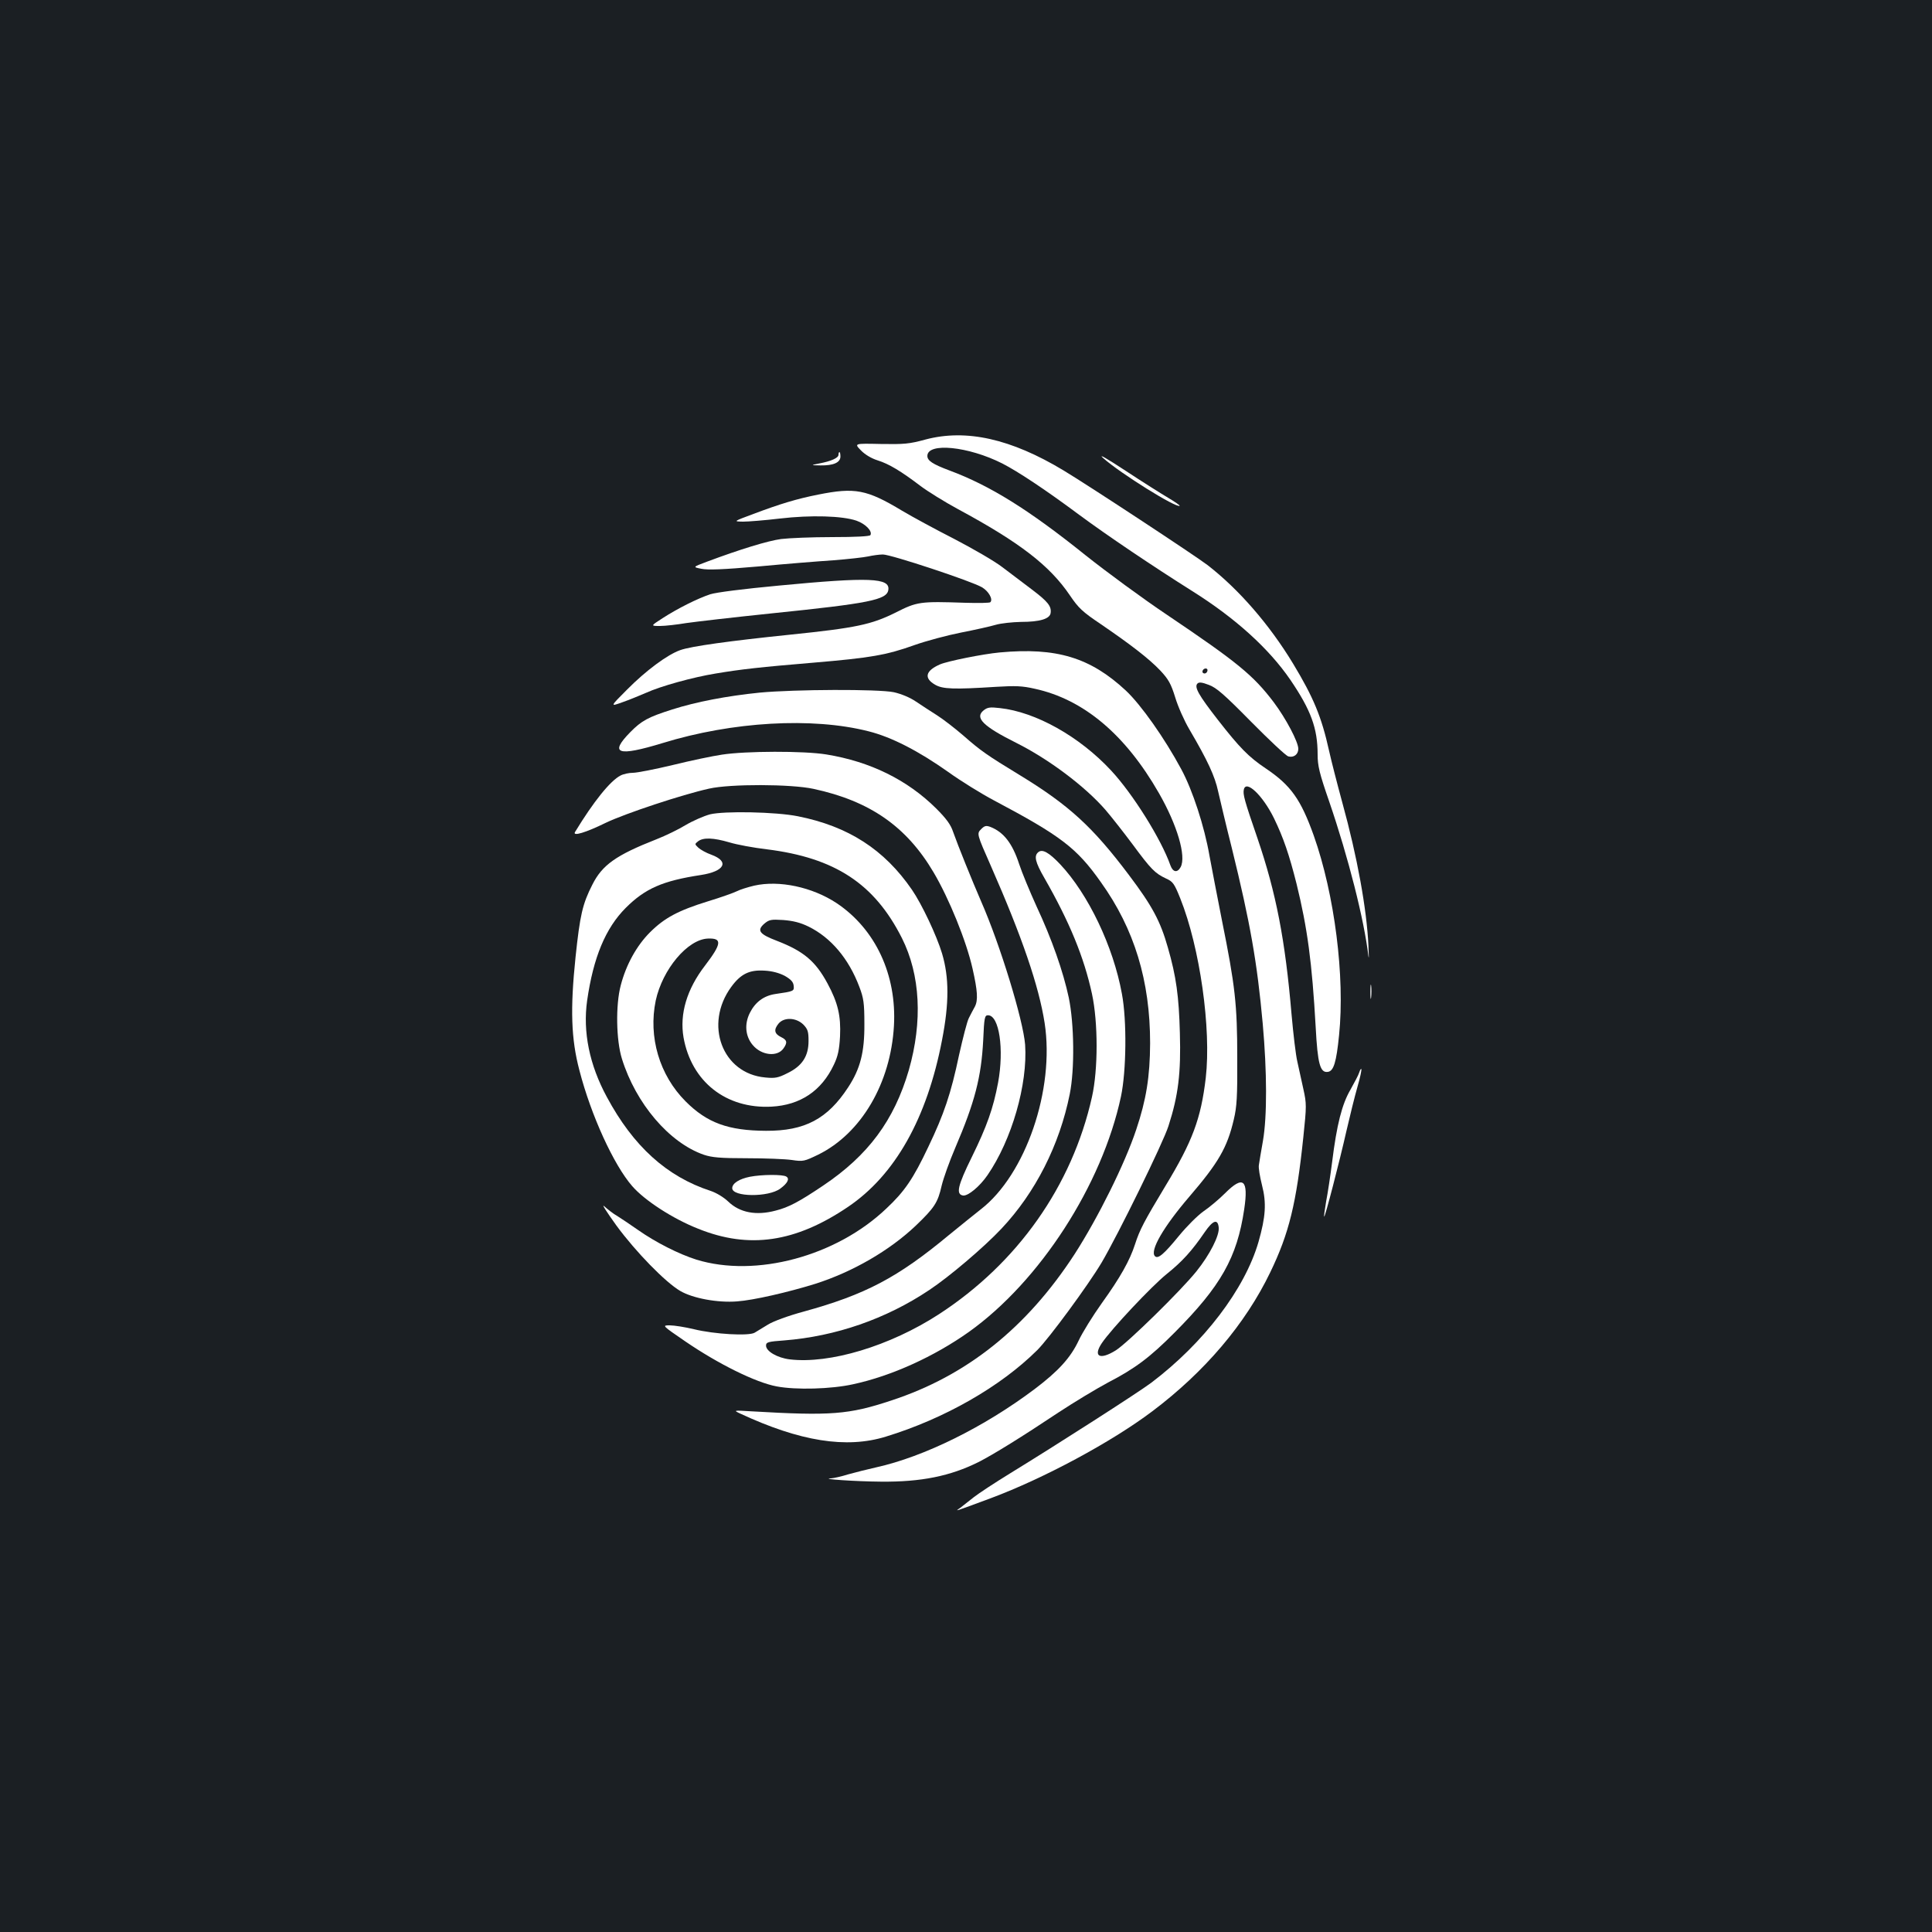 <?xml version="1.0" standalone="no"?>
<!DOCTYPE svg PUBLIC "-//W3C//DTD SVG 20010904//EN"
 "http://www.w3.org/TR/2001/REC-SVG-20010904/DTD/svg10.dtd">
<svg version="1.0" xmlns="http://www.w3.org/2000/svg"
 width="1000pt" height="1000pt" viewBox="0 0 1000 1000"
 preserveAspectRatio="xMidYMid meet">
<rect width="100%" height="100%" fill="#1b1f23"/>
<g transform="translate(0,1000) scale(0.1,-0.1)"
fill="#ffffff" stroke="none">
<path d="M4790 7725 c-84 -23 -111 -25 -232 -23 -137 3 -137 3 -102 -33 21
-22 55 -42 87 -52 58 -18 121 -56 221 -132 37 -28 124 -82 194 -120 321 -173
476 -293 580 -447 44 -65 65 -85 159 -148 158 -108 251 -180 309 -241 42 -45
55 -68 77 -139 14 -47 47 -121 73 -165 95 -162 132 -242 149 -321 10 -43 41
-176 71 -294 95 -386 131 -590 160 -910 22 -247 23 -477 1 -605 -10 -55 -19
-111 -21 -125 -3 -14 5 -60 16 -104 24 -93 19 -164 -18 -294 -71 -245 -284
-524 -555 -729 -68 -51 -486 -319 -729 -468 -80 -49 -165 -105 -189 -124 -25
-20 -56 -44 -70 -55 -30 -21 -41 -24 159 50 273 102 623 290 834 449 271 204
482 452 611 720 97 201 135 355 171 699 17 163 17 173 0 250 -10 45 -24 108
-31 141 -8 33 -21 143 -30 245 -33 387 -80 628 -176 910 -69 200 -76 228 -71
253 11 53 98 -30 156 -148 49 -101 79 -189 117 -340 56 -228 80 -405 99 -742
10 -190 23 -237 63 -231 30 4 44 50 58 190 31 302 -23 728 -131 1033 -67 187
-118 260 -249 348 -88 59 -135 107 -248 252 -98 126 -123 169 -105 187 8 8 23
7 59 -7 39 -14 80 -50 218 -190 94 -95 180 -176 193 -180 28 -8 52 10 52 39 0
36 -64 157 -127 241 -106 140 -188 207 -553 453 -124 83 -313 222 -420 307
-295 237 -496 362 -706 440 -88 33 -114 51 -114 75 0 71 212 50 388 -39 80
-41 221 -134 397 -265 146 -108 376 -263 587 -396 223 -140 396 -297 507 -459
106 -156 141 -250 141 -386 0 -59 9 -97 60 -244 99 -289 181 -612 203 -801 3
-19 2 6 0 55 -9 191 -58 461 -135 740 -27 99 -58 220 -69 270 -39 176 -81 276
-186 450 -123 203 -282 386 -444 511 -63 48 -611 409 -744 489 -272 164 -504
216 -715 160z m1460 -1193 c0 -13 -12 -22 -22 -16 -10 6 -1 24 13 24 5 0 9 -4
9 -8z"/>
<path d="M5710 7629 c90 -80 381 -261 396 -247 2 2 -25 21 -59 41 -34 20 -134
83 -222 141 -99 65 -143 90 -115 65z"/>
<path d="M4340 7646 c0 -16 -37 -33 -100 -45 -45 -9 -45 -9 7 -10 67 -1 103
15 103 46 0 12 -2 23 -5 23 -3 0 -5 -6 -5 -14z"/>
<path d="M4235 7440 c-111 -22 -197 -48 -335 -100 -105 -39 -105 -39 -54 -40
28 0 114 7 190 16 162 19 324 14 397 -11 48 -17 84 -55 72 -75 -4 -6 -76 -10
-198 -10 -106 0 -224 -5 -264 -10 -68 -9 -212 -53 -383 -117 -75 -28 -75 -28
-30 -37 33 -7 112 -4 295 12 138 13 312 27 389 32 76 6 157 15 180 20 22 5 57
10 76 10 42 0 459 -138 513 -170 34 -20 58 -62 43 -77 -3 -4 -61 -5 -129 -3
-235 8 -250 6 -362 -51 -125 -62 -205 -79 -545 -114 -311 -32 -514 -60 -569
-80 -66 -23 -178 -106 -275 -204 -89 -89 -89 -89 -25 -66 35 12 90 35 123 49
74 34 243 81 361 100 131 22 230 33 505 56 295 25 378 39 523 91 62 22 171 51
242 65 72 14 152 32 179 40 27 8 86 14 130 15 99 0 150 16 154 46 5 35 -14 59
-96 121 -42 32 -111 84 -152 115 -41 32 -154 97 -250 147 -96 49 -218 115
-270 146 -184 111 -245 122 -435 84z"/>
<path d="M4031 6969 c-182 -17 -324 -35 -355 -45 -66 -22 -168 -73 -247 -124
-62 -40 -62 -40 -13 -40 27 0 88 7 136 15 48 7 246 30 440 50 507 52 599 70
606 122 9 62 -96 67 -567 22z"/>
<path d="M5175 6623 c-87 -8 -271 -45 -310 -62 -75 -33 -84 -71 -25 -105 39
-23 97 -25 316 -11 99 6 135 5 200 -10 253 -55 469 -237 643 -541 94 -164 142
-326 112 -382 -17 -31 -40 -27 -53 9 -47 134 -194 370 -308 492 -163 175 -389
302 -575 322 -51 6 -64 4 -84 -12 -47 -38 -3 -82 169 -168 168 -84 356 -225
462 -347 30 -35 93 -115 140 -178 96 -130 116 -150 173 -177 36 -16 43 -26 74
-103 102 -255 161 -675 132 -929 -25 -212 -69 -329 -209 -560 -109 -181 -133
-226 -157 -301 -27 -84 -77 -173 -172 -305 -47 -66 -101 -153 -120 -194 -42
-89 -105 -158 -228 -251 -262 -197 -572 -350 -820 -405 -44 -10 -109 -26 -144
-36 -35 -11 -75 -20 -90 -21 -61 -3 126 -16 259 -17 209 -2 359 29 504 101 77
39 227 132 413 256 82 54 198 124 258 156 139 72 217 130 345 259 239 240 323
388 360 638 23 154 -5 177 -99 83 -31 -31 -81 -73 -112 -94 -31 -22 -86 -77
-127 -127 -77 -94 -108 -121 -124 -105 -28 28 45 153 177 307 152 177 197 255
231 400 16 67 19 119 18 320 0 276 -11 373 -79 710 -24 121 -53 273 -65 337
-26 150 -87 338 -146 447 -86 160 -208 333 -287 407 -184 171 -359 224 -652
197z m1133 -2976 c5 -41 -46 -141 -115 -227 -82 -102 -356 -370 -417 -409 -83
-52 -120 -33 -73 37 50 74 258 295 335 357 82 66 131 120 198 218 42 61 67 70
72 24z"/>
<path d="M3932 6415 c-169 -17 -330 -48 -452 -87 -126 -40 -159 -58 -218 -118
-110 -112 -65 -127 168 -56 360 111 774 135 1065 61 120 -30 259 -102 412
-210 65 -47 172 -113 238 -148 347 -184 428 -246 553 -423 174 -243 255 -511
255 -834 -1 -174 -20 -292 -72 -447 -59 -177 -196 -453 -318 -643 -248 -382
-559 -631 -950 -759 -220 -73 -312 -80 -723 -56 -94 6 -94 5 -60 -11 311 -145
551 -183 755 -120 304 93 594 259 784 448 62 62 264 337 333 453 86 146 319
621 346 707 51 158 65 274 59 481 -5 191 -19 293 -62 442 -39 138 -82 217
-201 375 -188 250 -311 363 -569 520 -166 101 -199 124 -289 203 -44 38 -105
85 -135 104 -31 20 -80 51 -109 71 -32 22 -76 40 -115 49 -81 17 -514 15 -695
-2z"/>
<path d="M3737 6094 c-48 -7 -163 -31 -256 -54 -92 -22 -184 -40 -205 -40 -20
0 -49 -6 -64 -14 -53 -27 -140 -135 -236 -293 -13 -23 55 -3 159 48 100 48
395 146 535 177 109 25 424 24 540 -1 293 -63 482 -195 622 -432 80 -135 170
-356 202 -499 26 -115 29 -163 12 -196 -9 -16 -23 -43 -31 -59 -9 -16 -31
-103 -51 -192 -42 -200 -78 -306 -159 -475 -78 -165 -123 -231 -217 -319 -260
-248 -676 -359 -983 -265 -92 29 -212 90 -303 154 -40 28 -88 60 -107 72 -20
11 -49 34 -67 50 -17 16 12 -29 63 -100 100 -136 253 -293 330 -338 65 -38
194 -62 294 -54 85 6 263 47 405 91 194 62 384 172 520 301 97 93 114 119 134
207 9 38 40 125 70 195 102 238 135 367 145 557 5 120 8 130 25 130 58 0 84
-176 52 -349 -25 -133 -58 -226 -136 -385 -74 -150 -83 -193 -45 -199 26 -3
86 47 126 105 126 183 209 471 195 676 -10 127 -129 517 -228 742 -46 106
-120 289 -145 360 -12 37 -36 69 -87 120 -149 148 -341 243 -569 280 -116 19
-418 18 -540 -1z"/>
<path d="M3675 5785 c-33 -9 -90 -34 -127 -56 -36 -22 -104 -55 -150 -73 -209
-82 -281 -133 -332 -235 -51 -100 -64 -157 -87 -375 -28 -268 -23 -424 20
-586 60 -233 178 -490 273 -599 64 -74 210 -169 342 -221 263 -106 503 -71
775 113 243 164 409 457 487 864 37 190 37 324 0 448 -28 93 -105 256 -156
330 -143 208 -329 328 -590 380 -114 23 -381 28 -455 10z m100 -145 c39 -12
126 -28 194 -36 353 -44 557 -178 699 -459 96 -191 108 -432 36 -684 -76 -260
-210 -441 -444 -598 -125 -84 -178 -112 -245 -129 -101 -27 -186 -11 -246 47
-23 22 -61 45 -91 55 -227 74 -400 231 -537 486 -90 166 -125 337 -102 499 32
223 95 375 200 480 100 100 191 140 389 170 123 19 149 70 54 105 -26 9 -56
26 -67 36 -20 19 -20 19 -1 34 27 20 79 18 161 -6z"/>
<path d="M3904 5416 c-34 -8 -75 -21 -90 -29 -16 -8 -83 -32 -149 -52 -155
-48 -226 -86 -301 -161 -68 -68 -123 -166 -151 -274 -27 -101 -24 -284 6 -380
72 -232 245 -435 424 -497 42 -14 85 -18 222 -18 94 0 198 -4 233 -9 60 -9 65
-7 138 28 222 110 374 369 391 666 15 265 -96 501 -296 635 -127 84 -298 120
-427 91z m281 -212 c116 -57 208 -166 263 -312 22 -58 26 -83 26 -192 1 -146
-21 -232 -84 -328 -107 -164 -225 -226 -425 -225 -196 1 -305 41 -416 152
-136 136 -194 334 -155 522 35 162 165 317 270 321 75 3 72 -26 -15 -140 -94
-122 -132 -250 -111 -372 41 -229 220 -370 455 -358 149 8 259 81 323 217 21
44 28 76 32 147 5 106 -11 174 -65 274 -62 115 -124 167 -261 220 -92 35 -106
54 -66 89 25 21 35 23 98 19 51 -4 88 -13 131 -34z m-123 -255 c31 -18 44 -31
46 -51 3 -28 2 -29 -95 -43 -60 -9 -104 -42 -132 -98 -29 -58 -23 -121 15
-166 45 -54 127 -63 159 -18 22 31 19 44 -12 59 -35 17 -39 38 -14 69 28 35
91 33 129 -4 23 -24 27 -36 27 -85 0 -79 -33 -130 -110 -167 -47 -24 -64 -27
-114 -22 -223 20 -318 275 -176 469 49 67 94 89 172 84 40 -2 76 -12 105 -27z"/>
<path d="M3881 3909 c-55 -11 -91 -34 -91 -59 0 -46 188 -48 249 -2 38 28 49
51 31 62 -18 12 -128 11 -189 -1z"/>
<path d="M5079 5709 c-24 -24 -24 -24 51 -194 160 -364 247 -618 277 -810 53
-344 -98 -785 -331 -965 -32 -25 -106 -85 -165 -133 -265 -220 -432 -308 -752
-396 -78 -21 -157 -50 -184 -67 -26 -16 -57 -35 -69 -42 -30 -18 -208 -8 -314
18 -46 11 -102 20 -125 20 -41 0 -41 0 80 -83 171 -117 365 -213 473 -233 100
-19 282 -14 395 11 200 43 421 144 600 271 367 262 689 760 787 1218 28 132
31 394 5 532 -45 247 -175 517 -320 671 -58 61 -92 80 -113 62 -23 -19 -16
-51 32 -134 130 -227 205 -410 246 -599 32 -149 32 -391 0 -534 -103 -460
-385 -860 -793 -1125 -253 -164 -565 -258 -772 -233 -64 8 -122 42 -122 71 0
18 10 21 94 27 266 21 527 111 751 261 104 69 284 222 374 318 175 186 300
432 353 696 26 129 23 364 -5 499 -29 136 -88 304 -167 473 -35 77 -76 176
-90 219 -35 107 -80 165 -149 192 -22 8 -30 6 -47 -11z"/>
<path d="M7093 4865 c0 -33 2 -45 4 -27 2 18 2 45 0 60 -2 15 -4 0 -4 -33z"/>
<path d="M7035 4448 c-4 -13 -25 -52 -45 -88 -44 -75 -71 -181 -95 -375 -9
-71 -23 -163 -31 -204 -7 -41 -12 -76 -10 -78 4 -5 78 279 116 447 17 74 42
175 56 224 14 48 23 90 20 93 -2 2 -7 -6 -11 -19z"/>
</g>
</svg>
